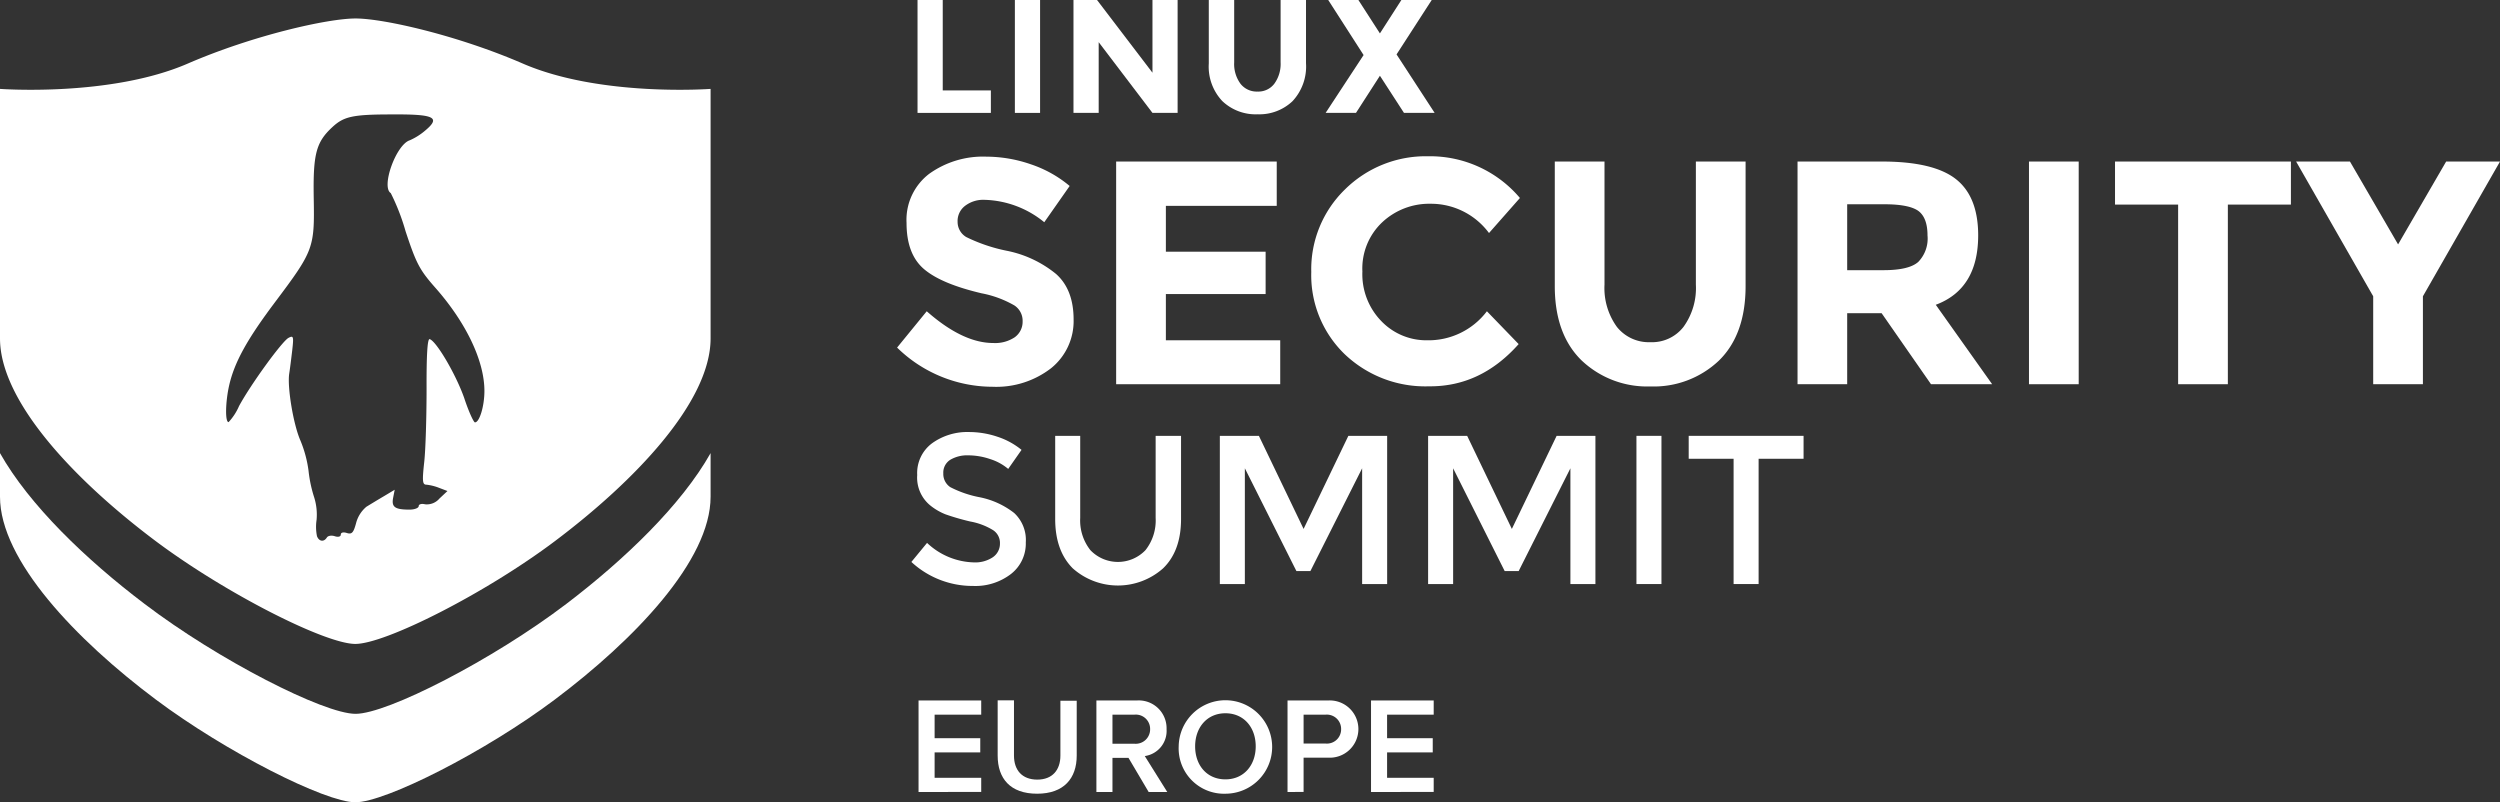 <?xml version="1.0" encoding="UTF-8"?> <svg xmlns="http://www.w3.org/2000/svg" id="Layer_1" data-name="Layer 1" viewBox="0 0 393.72 126.35"><rect x="0" y="0" width="393.72" height="126.35" fill="#333333" stroke="none"/><defs><style>.cls-1{fill:#fff;}</style></defs><title>LSS_Logo_Europe_White</title><path class="cls-1" d="M89.2,95.1C77.6,103.92,61,112.42,56,112.42s-21.65-8.5-33.24-17.32C13.54,88.12,4.62,79.55,0,71.36v6.87c0,10,12,22.55,24.54,31.94,11,8.24,26.69,16.18,31.42,16.18s20.46-7.94,31.42-16.18c12.5-9.39,24.53-21.89,24.53-31.94V71.36C107.3,79.55,98.37,88.12,89.2,95.1Z"></path><path class="cls-1" d="M24.54,85.23c11,8.23,26.69,16.18,31.42,16.18s20.46-7.94,31.42-16.18c12.5-9.4,24.53-21.89,24.53-31.94V14S94.5,15.3,82.31,10C72.08,5.57,60.41,2.91,56,2.91S39.84,5.57,29.6,10h0C17.41,15.3,0,14,0,14V53.29C0,63.34,12,75.83,24.54,85.23ZM36.1,60.65c.83-3.6,2.8-7.18,7.13-12.95,6.17-8.21,6.32-8.61,6.18-16.43-.12-7,.35-8.86,2.93-11.25,1.8-1.67,3.18-2,9.34-2,6.71-.05,7.77.45,5.32,2.51a9.78,9.78,0,0,1-2.46,1.56c-2.17.69-4.55,7.35-3,8.32a34.08,34.08,0,0,1,2.33,6c1.65,5,2.19,6.06,4.57,8.77,5,5.63,7.85,11.69,7.85,16.39,0,2.38-.77,4.95-1.49,4.95-.2,0-1-1.72-1.69-3.83-1.29-3.68-4.37-8.95-5.44-9.28-.35-.11-.51,2.41-.49,7.82,0,4.39-.15,9.59-.37,11.54-.33,3-.28,3.56.34,3.56a7.85,7.85,0,0,1,2,.5l1.32.5-1.26,1.18a2.6,2.6,0,0,1-2.27.91c-.57-.14-1,0-1,.29s-.65.55-1.44.55c-2.3,0-2.86-.4-2.59-1.84l.25-1.29-1.67,1c-.92.54-2.17,1.3-2.79,1.68a5,5,0,0,0-1.62,2.57c-.41,1.53-.67,1.81-1.46,1.56-.56-.18-.95-.07-.95.25s-.39.44-.94.26-1.09-.07-1.26.21c-.46.74-1.23.63-1.55-.22h0a7.39,7.39,0,0,1-.06-2.58,9.11,9.11,0,0,0-.39-3.56,20.84,20.84,0,0,1-.88-4.17,18.75,18.75,0,0,0-1.26-4.71c-1.12-2.51-2.11-8.45-1.78-10.59.12-.76.33-2.44.48-3.73.24-2.13.18-2.3-.61-1.88-1,.56-5.82,7.15-7.77,10.72A8.78,8.78,0,0,1,36,66.48C35.42,66.49,35.51,63.2,36.1,60.65Z"></path><polygon class="cls-1" points="156.05 14.24 148.47 14.24 148.47 0 144.5 0 144.5 17.78 156.05 17.78 156.05 14.24"></polygon><rect class="cls-1" x="159.83" width="3.97" height="17.78"></rect><polygon class="cls-1" points="173.03 6.64 181.5 17.78 185.46 17.78 185.46 0 181.5 0 181.5 11.45 172.77 0 169.06 0 169.06 17.78 173.03 17.78 173.03 6.64"></polygon><path class="cls-1" d="M198.08,18a7.58,7.58,0,0,0,5.47-2.06,8,8,0,0,0,2.13-6V0h-4V9.82a5.29,5.29,0,0,1-1,3.38,3.16,3.16,0,0,1-2.64,1.22,3.24,3.24,0,0,1-2.67-1.22,5.23,5.23,0,0,1-1-3.38V0h-4V10a7.9,7.9,0,0,0,2.13,5.92A7.61,7.61,0,0,0,198.08,18Z"></path><polygon class="cls-1" points="213.55 17.78 217.32 11.93 221.11 17.78 225.94 17.78 219.94 8.57 225.48 0 220.7 0 217.32 5.26 213.93 0 209.18 0 214.75 8.67 208.77 17.78 213.55 17.78"></polygon><path class="cls-1" d="M166.32,43.15a17.7,17.7,0,0,0-7.78-3.66,26,26,0,0,1-6.37-2.16,2.77,2.77,0,0,1-1.36-2.41,3,3,0,0,1,1.11-2.45,4.7,4.7,0,0,1,3.11-1A15.48,15.48,0,0,1,164.46,35l4-5.71a18.77,18.77,0,0,0-6.13-3.42,21.58,21.58,0,0,0-7-1.2,14.52,14.52,0,0,0-9,2.71,9.11,9.11,0,0,0-3.56,7.73c0,3.31.93,5.75,2.81,7.32s4.9,2.79,9,3.76a16.5,16.5,0,0,1,5.17,1.91,2.88,2.88,0,0,1,1.3,2.51,3,3,0,0,1-1.25,2.51,5.55,5.55,0,0,1-3.37.9q-4.81,0-10.48-5l-4.67,5.72a21.52,21.52,0,0,0,15,6.17A14.11,14.11,0,0,0,165.52,58a9.52,9.52,0,0,0,3.56-7.67Q169.08,45.61,166.32,43.15Z"></path><polygon class="cls-1" points="201.07 32.42 201.07 25.44 175.78 25.44 175.78 60.51 201.62 60.51 201.62 53.59 183.61 53.59 183.61 46.31 199.32 46.31 199.32 39.64 183.61 39.64 183.61 32.42 201.07 32.42"></polygon><path class="cls-1" d="M239.17,54.19l-5-5.17a11.54,11.54,0,0,1-9.43,4.57h0a9.81,9.81,0,0,1-7.18-3,10.59,10.59,0,0,1-3-7.83A10,10,0,0,1,217.69,35a10.82,10.82,0,0,1,7.58-2.91,11.38,11.38,0,0,1,9.23,4.61l4.87-5.52a18.53,18.53,0,0,0-14.45-6.57,18.09,18.09,0,0,0-13.1,5.22,17.53,17.53,0,0,0-5.31,13,17.31,17.31,0,0,0,5.21,12.9,18.39,18.39,0,0,0,13.35,5.11Q233.2,60.91,239.17,54.19Z"></path><path class="cls-1" d="M259.91,60.86A14.91,14.91,0,0,0,270.7,56.8q4.21-4.11,4.21-11.74V25.44h-7.83V44.81a10.44,10.44,0,0,1-1.95,6.67,6.28,6.28,0,0,1-5.22,2.41,6.43,6.43,0,0,1-5.27-2.41h0a10.44,10.44,0,0,1-1.95-6.67V25.44h-7.83V45.06q0,7.57,4.21,11.69A15,15,0,0,0,259.91,60.86Z"></path><path class="cls-1" d="M311.54,37.08q0-6.12-3.52-8.88t-11.64-2.76H283.09V60.51h7.82V49.32h5.42l7.78,11.19h9.63L304.86,48Q311.53,45.51,311.54,37.08Zm-9.44,4.17q-1.46,1.3-5.47,1.3h-5.72V32.17h5.87q3.77,0,5.27,1c1,.7,1.51,2,1.51,3.91A5.27,5.27,0,0,1,302.1,41.25Z"></path><rect class="cls-1" x="319.54" y="25.44" width="7.83" height="35.07"></rect><polygon class="cls-1" points="333.09 32.22 343.03 32.22 343.03 60.51 350.86 60.51 350.86 32.22 350.86 32.22 350.86 32.22 360.79 32.22 360.79 25.44 333.09 25.44 333.09 32.22"></polygon><polygon class="cls-1" points="385.24 25.44 377.67 38.49 370.09 25.44 361.61 25.44 373.75 46.66 373.75 60.51 381.58 60.51 381.58 60.51 381.58 46.66 393.72 25.44 385.24 25.44"></polygon><path class="cls-1" d="M154.34,78.32a17,17,0,0,1-4.68-1.6,2.49,2.49,0,0,1-1.1-2.17,2.37,2.37,0,0,1,1.1-2.14,5.22,5.22,0,0,1,2.81-.7,10.82,10.82,0,0,1,3.5.6,8.19,8.19,0,0,1,2.81,1.54l2.1-3a11.7,11.7,0,0,0-3.8-2.07,14,14,0,0,0-4.44-.74,9.5,9.5,0,0,0-5.85,1.77,5.83,5.83,0,0,0-2.34,5,5.66,5.66,0,0,0,2.08,4.81A9.31,9.31,0,0,0,148.9,81a37.92,37.92,0,0,0,3.9,1.13,10.36,10.36,0,0,1,3.61,1.37,2.4,2.4,0,0,1,1.07,2.1,2.57,2.57,0,0,1-1.14,2.17,5,5,0,0,1-3,.8A11.12,11.12,0,0,1,146,85.5l-2.47,3a14.2,14.2,0,0,0,9.72,3.78,9.18,9.18,0,0,0,6-1.91,6.07,6.07,0,0,0,2.3-4.94,5.79,5.79,0,0,0-1.83-4.64A12.93,12.93,0,0,0,154.34,78.32Z"></path><path class="cls-1" d="M182,81.56a7.55,7.55,0,0,1-1.6,5.08,6,6,0,0,1-8.68,0,7.55,7.55,0,0,1-1.6-5.08V68.64h-3.94V81.73q0,5,2.77,7.78a10.71,10.71,0,0,0,14.22,0Q186,86.77,186,81.73V68.64H182Z"></path><polygon class="cls-1" points="205.3 83.3 198.26 68.64 192.11 68.64 192.11 91.98 196.05 91.98 196.05 73.75 204.17 89.94 206.37 89.94 214.52 73.75 214.52 91.98 218.46 91.98 218.46 68.64 212.35 68.64 205.3 83.3"></polygon><polygon class="cls-1" points="238.1 83.3 231.06 68.64 224.91 68.64 224.91 91.98 228.85 91.98 228.85 73.75 236.97 89.94 239.17 89.94 247.32 73.75 247.32 91.98 251.26 91.98 251.26 68.64 245.15 68.64 238.1 83.3"></polygon><rect class="cls-1" x="257.72" y="68.64" width="3.94" height="23.34"></rect><polygon class="cls-1" points="265.95 72.25 273.02 72.25 273.02 91.98 276.96 91.98 276.96 72.25 276.96 72.25 284.04 72.25 284.04 68.64 265.95 68.64 265.95 72.25"></polygon><path class="cls-1" d="M144.66,124.73V110.32h9.87v2.23h-7.34v3.71h7.19v2.23h-7.19v4h7.34v2.23Z"></path><path class="cls-1" d="M157.12,119v-8.71h2.57V119c0,2.29,1.28,3.78,3.67,3.78S167,121.25,167,119v-8.64h2.57V119c0,3.56-2,6-6.24,6S157.12,122.59,157.12,119Z"></path><path class="cls-1" d="M180.9,124.73l-3.18-5.38H175.2v5.38h-2.53V110.32H179a4.38,4.38,0,0,1,4.72,4.52,4,4,0,0,1-3.43,4.23l3.54,5.66Zm.23-9.91a2.25,2.25,0,0,0-2.46-2.27H175.2v4.58h3.47A2.27,2.27,0,0,0,181.13,114.82Z"></path><path class="cls-1" d="M185.63,117.54A7.36,7.36,0,1,1,193,125,7.14,7.14,0,0,1,185.63,117.54Zm12.13,0c0-3-1.88-5.21-4.77-5.21s-4.77,2.23-4.77,5.21,1.85,5.2,4.77,5.2S197.76,120.49,197.76,117.54Z"></path><path class="cls-1" d="M202.77,124.73V110.32h6.35a4.51,4.51,0,1,1,0,9H205.3v5.4Zm8.44-9.89a2.25,2.25,0,0,0-2.44-2.29H205.3v4.55h3.47A2.24,2.24,0,0,0,211.21,114.84Z"></path><path class="cls-1" d="M215.92,124.73V110.32h9.87v2.23h-7.34v3.71h7.19v2.23h-7.19v4h7.34v2.23Z"></path></svg> 